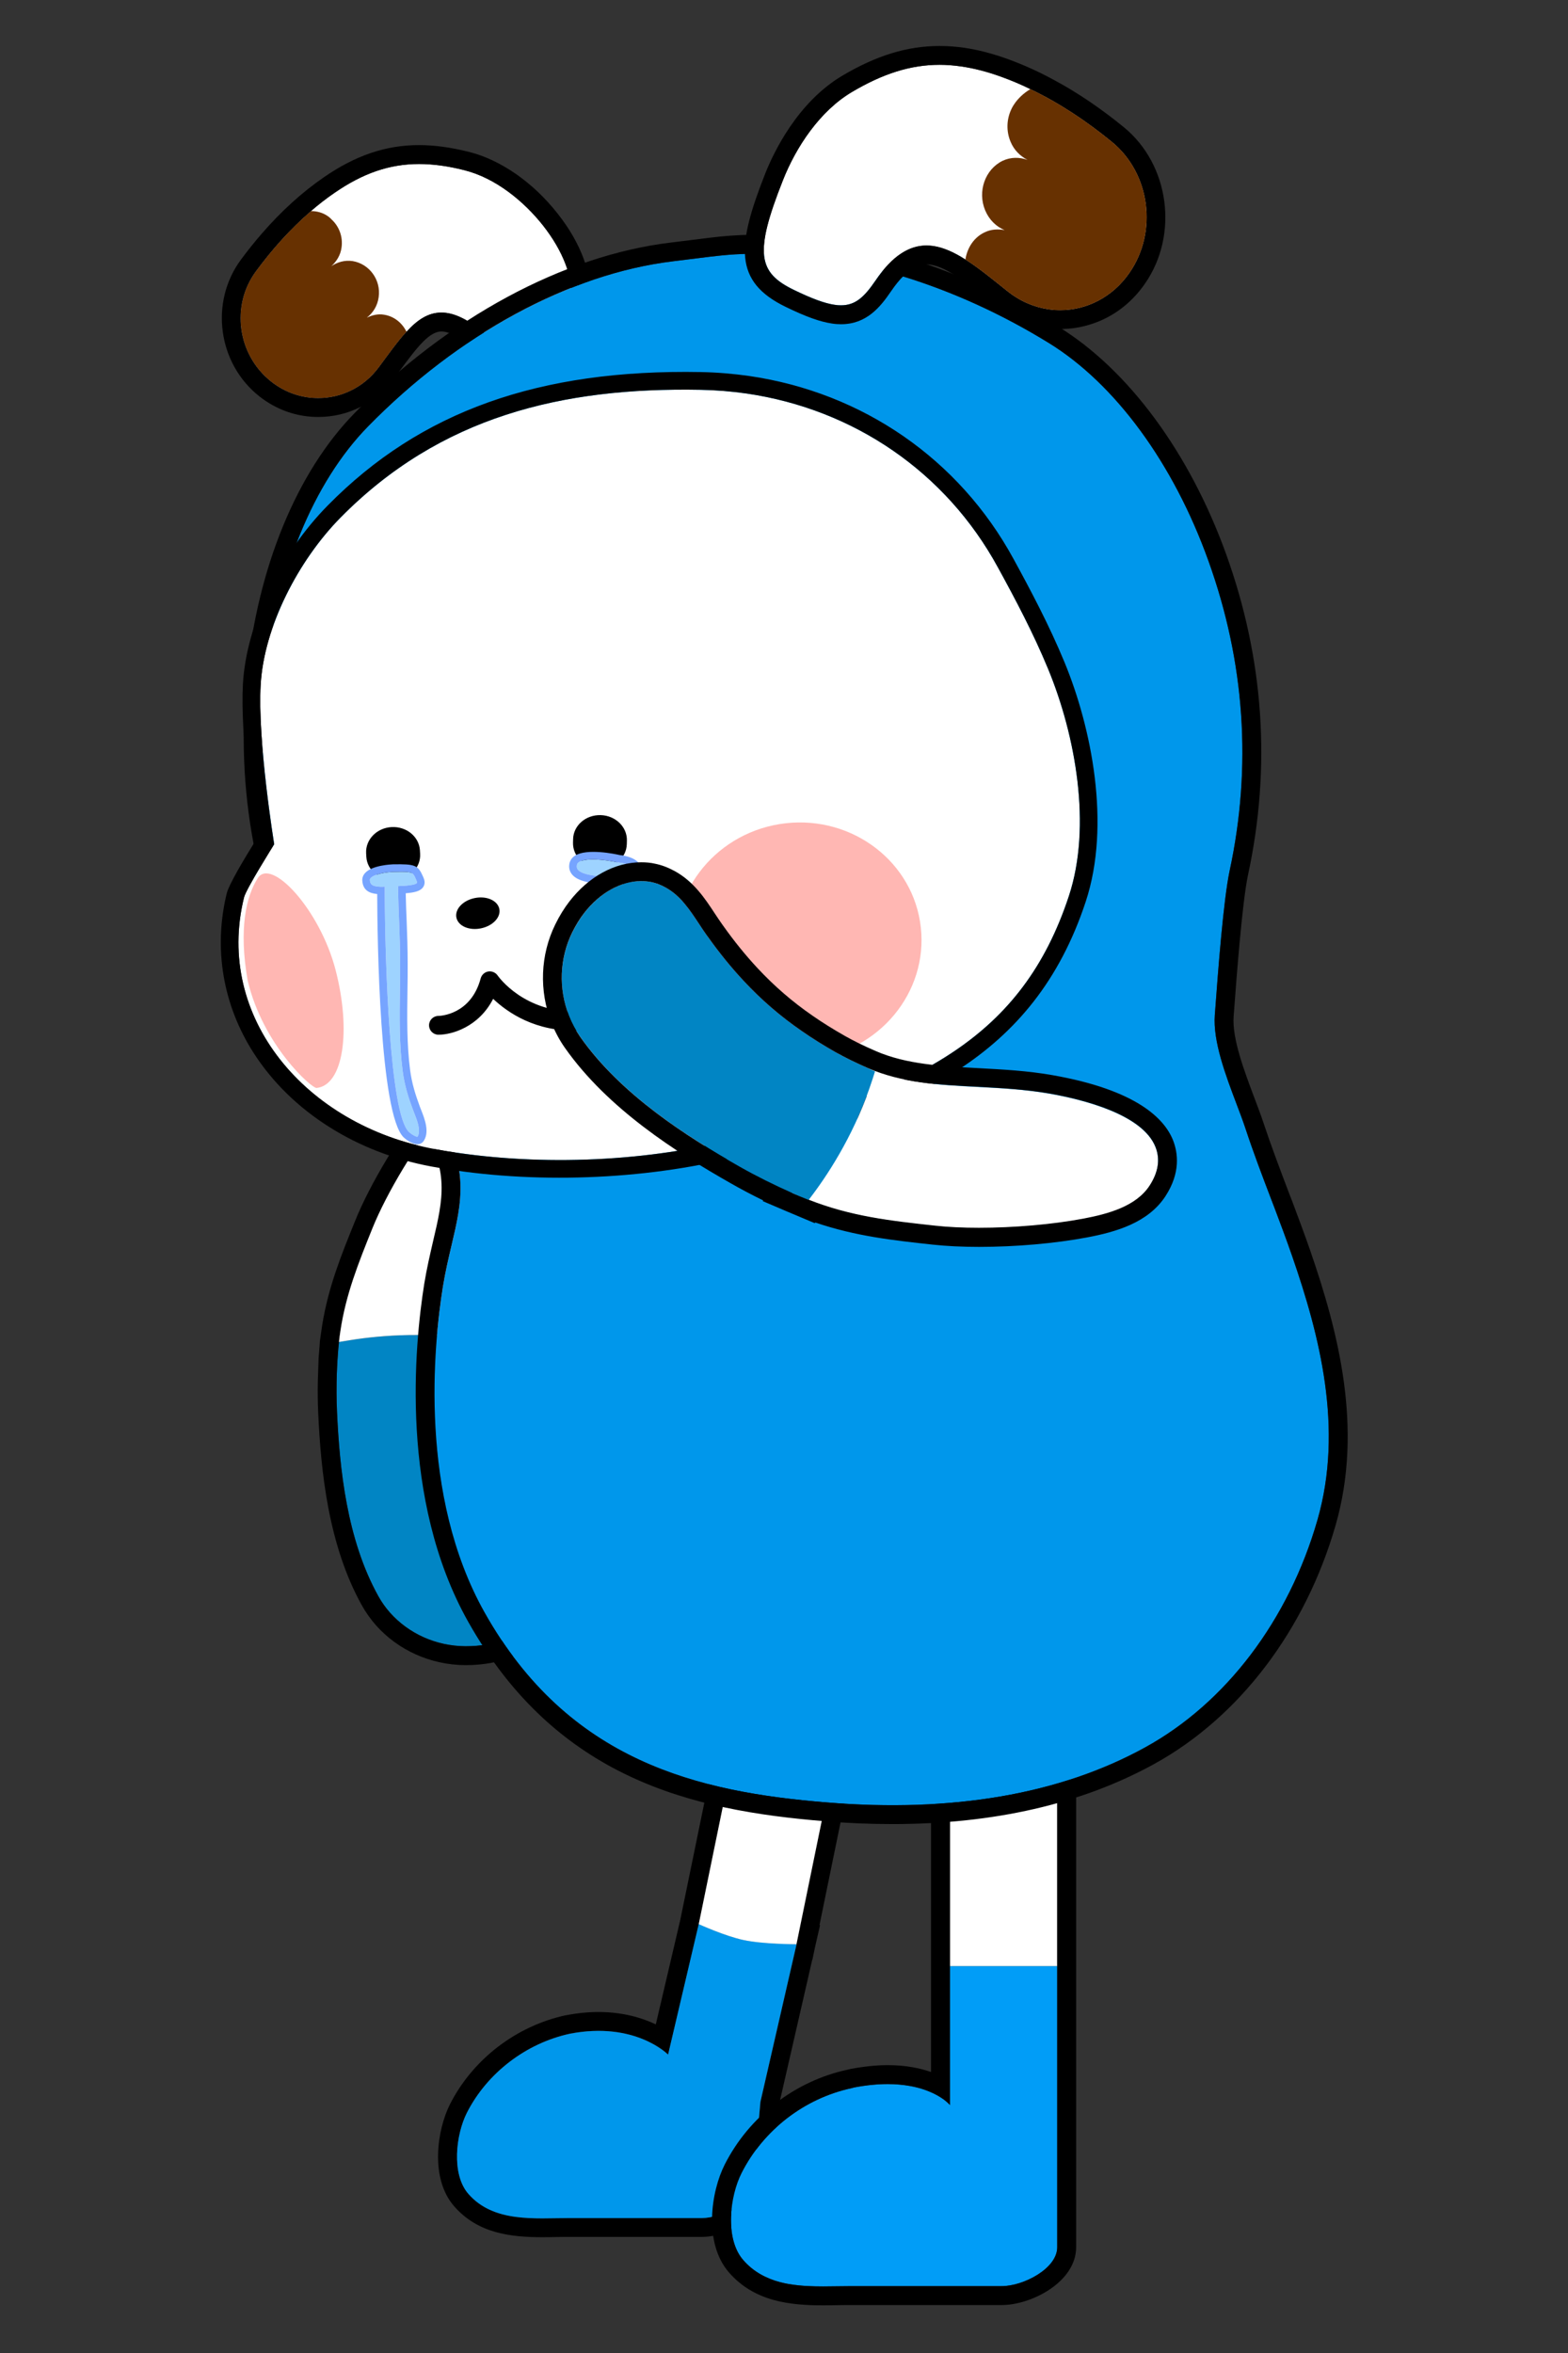 <?xml version="1.0" encoding="utf-8"?>
<!-- Generator: Adobe Illustrator 24.1.1, SVG Export Plug-In . SVG Version: 6.00 Build 0)  -->
<svg version="1.1" id="Layer_1" xmlns="http://www.w3.org/2000/svg" xmlns:xlink="http://www.w3.org/1999/xlink" x="0px" y="0px"
	 viewBox="0 0 160 240" style="enable-background:new 0 0 160 240;" xml:space="preserve">
<rect x="0" y="0" width="160" height="240" fill="#333333" stroke="none"/>
<g>
	<path d="M73.95,183.34c3.25,0.71,6.63,1.16,10.1,1.44l-2.77,13.52l0,0c0,0,0.01,0,0.01,0l-3.69,16.08l-0.72,8.16
		c0,2.04-3.23,3.69-5.27,3.69h-2.54h-11c-0.86,0-1.76,0.03-2.68,0.03c-2.78,0-5.65-0.28-7.59-2.5c-1.76-2.02-1.27-6.06-0.15-8.27
		c2.07-4.07,6.04-7.09,10.5-8.06c1.07-0.21,2.05-0.29,2.94-0.29c4.73,0,7.09,2.42,7.09,2.42l3.13-13.31c0,0,0,0,0,0l0,0
		L73.95,183.34 M72.45,181.04l-0.39,1.91l-2.65,12.9l-2.49,10.63c-1.4-0.66-3.35-1.26-5.84-1.26c-1.07,0-2.19,0.11-3.31,0.33
		l-0.02,0l-0.02,0c-5.07,1.1-9.48,4.49-11.81,9.07c-1.32,2.61-2.07,7.56,0.42,10.41c2.42,2.78,5.78,3.16,9.04,3.16
		c0.47,0,0.95-0.01,1.41-0.02c0.43-0.01,0.85-0.01,1.27-0.01h11h2.54c2.84,0,7.11-2.2,7.19-5.52l0.7-7.96l3.39-14.79l0.02-0.01
		l0.23-1.1l0.01-0.06l0.54-2.36h-0.06l2.3-11.21l0.44-2.13l-2.16-0.18c-3.74-0.31-6.96-0.77-9.84-1.41L72.45,181.04L72.45,181.04z"
		/>
	<path style="fill-rule:evenodd;clip-rule:evenodd;fill:#0097EB;" d="M77.59,214.39l-0.72,8.16c0,2.04-3.23,3.69-5.27,3.69h-2.54
		H58.06c-3.48,0-7.69,0.49-10.27-2.47c-1.76-2.02-1.27-6.06-0.15-8.27c2.07-4.07,6.04-7.09,10.5-8.06c0,0-0.04,0.01,0,0
		c6.69-1.3,10.03,2.13,10.03,2.13l3.13-13.32c0,0,2.62,1.2,4.57,1.62s5.41,0.43,5.41,0.43L77.59,214.39z"/>
	<path style="fill:#FFFFFF;" d="M73.95,183.34l-2.65,12.92l0,0c0.05,0.02,2.63,1.2,4.57,1.62c1.93,0.42,5.33,0.43,5.4,0.43l0,0
		l2.77-13.52C80.58,184.5,77.2,184.06,73.95,183.34z"/>
</g>
<g>
	<path style="fill:#FFFFFF;" d="M107.88,182.9v17.65H96.93v-15.69C100.64,184.55,104.32,183.92,107.88,182.9z"/>
	<path style="fill-rule:evenodd;clip-rule:evenodd;fill:#019DF7;" d="M107.88,200.55v28.66c0,2.19-3.47,3.97-5.66,3.97H86.88
		c-0.93,0-1.9,0.03-2.88,0.03c-1.12,0-2.26-0.04-3.35-0.22c-0.36-0.05-0.72-0.13-1.07-0.22c-1.4-0.38-2.7-1.05-3.74-2.25
		c-1.9-2.17-1.37-6.52-0.16-8.89c2.22-4.38,6.4-7.6,11.2-8.64c0,0,0.22-0.05,0.26-0.07c1.3-0.25,2.44-0.35,3.45-0.35
		c0.86,0,1.62,0.08,2.29,0.2c0.44,0.08,0.85,0.18,1.22,0.3c1.09,0.34,1.84,0.8,2.29,1.14c0.15,0.12,0.26,0.22,0.35,0.3
		c0.13,0.12,0.19,0.2,0.19,0.2v-14.16H107.88z"/>
	<path d="M109.04,181.37c-0.34-0.26-0.75-0.39-1.16-0.39c-0.18,0-0.35,0.02-0.53,0.07c-3.3,0.93-6.86,1.57-10.58,1.88
		c-1,0.08-1.77,0.91-1.77,1.91v26.5c-1.14-0.4-2.6-0.7-4.41-0.7c-1.2,0-2.48,0.14-3.81,0.39c-0.03,0.01-0.06,0.02-0.08,0.02
		l-0.25,0.06c-5.33,1.15-10.01,4.76-12.49,9.65c-1.41,2.76-2.2,8.01,0.43,11.03c2.57,2.94,6.14,3.35,9.61,3.35
		c0.51,0,1.02-0.01,1.51-0.02c0.47-0.01,0.92-0.01,1.37-0.01h15.34c3.02,0,7.59-2.35,7.59-5.9V182.9
		C109.81,182.3,109.52,181.73,109.04,181.37z M107.88,229.21c0,2.19-3.47,3.97-5.66,3.97H86.88c-0.93,0-1.9,0.03-2.88,0.03
		c-1.12,0-2.26-0.04-3.35-0.22c-0.36-0.05-0.72-0.13-1.07-0.22c-1.4-0.38-2.7-1.05-3.74-2.25c-1.9-2.17-1.37-6.52-0.16-8.89
		c2.22-4.38,6.4-7.6,11.2-8.64c0,0,0.22-0.05,0.26-0.07c1.3-0.25,2.44-0.35,3.45-0.35c0.86,0,1.62,0.08,2.29,0.2
		c0.44,0.08,0.85,0.18,1.22,0.3c1.09,0.34,1.84,0.8,2.29,1.14c0.15,0.12,0.26,0.22,0.35,0.3c0.13,0.12,0.19,0.2,0.19,0.2v-29.87
		c3.71-0.3,7.39-0.93,10.95-1.94V229.21z"/>
</g>
<g>
	<path style="fill:#FFFFFF;" d="M56.34,35.13c-0.75,0.65-1.55,0.92-2.36,0.92c-1.58,0-3.22-1.01-4.78-2.26
		c-1.66-1.35-3-1.91-4.16-1.91c-1.37,0-2.48,0.77-3.56,1.96c-0.92,1-1.83,2.29-2.85,3.66c-1.53,2.04-3.83,3.11-6.16,3.11
		c-1.68,0-3.37-0.55-4.81-1.69c-3.44-2.72-4.14-7.74-1.55-11.25c1.65-2.24,3.52-4.34,5.62-6.14c0.76-0.66,1.56-1.28,2.39-1.85
		c2.91-2.01,5.62-2.95,8.64-2.95c1.45,0,2.97,0.21,4.62,0.63c3.21,0.8,6.1,3.2,8.03,5.64C59.58,28.31,58.82,32.99,56.34,35.13z"/>
	<path style="fill:#673101;" d="M26.11,27.67c1.65-2.24,3.52-4.34,5.62-6.14c1.36,0,2.05,0.79,2.09,0.84
		c0.77,0.7,1.19,1.76,1.03,2.88c-0.1,0.77-0.51,1.42-1.04,1.9c0.62-0.42,1.38-0.64,2.17-0.52c1.71,0.28,2.91,1.92,2.66,3.68
		c-0.12,0.88-0.57,1.6-1.21,2.09c0.54-0.25,1.13-0.41,1.76-0.3c1.03,0.16,1.85,0.84,2.29,1.74c-0.92,1-1.83,2.29-2.85,3.66
		c-1.53,2.04-3.83,3.11-6.16,3.11c-1.68,0-3.37-0.55-4.81-1.69C24.22,36.2,23.52,31.18,26.11,27.67z"/>
	<path d="M56.92,21.81c-2.52-3.21-5.83-5.51-9.08-6.32c-1.84-0.46-3.5-0.69-5.08-0.69c-3.39,0-6.49,1.05-9.74,3.3
		c-2.22,1.53-4.33,3.45-6.3,5.72c-0.74,0.85-1.46,1.75-2.16,2.7c-3.18,4.33-2.33,10.57,1.91,13.91c1.74,1.37,3.81,2.1,6,2.1
		c3.05,0,5.86-1.41,7.7-3.88c0.24-0.32,0.47-0.63,0.7-0.94c0.43-0.58,0.84-1.14,1.25-1.65c1.04-1.31,1.99-2.25,2.92-2.25
		c0.74,0,1.76,0.51,2.96,1.48c1.43,1.15,3.6,2.68,5.98,2.68c1.33,0,2.55-0.46,3.61-1.38C60.74,33.88,61.87,28.1,56.92,21.81z
		 M56.34,35.13c-0.75,0.65-1.55,0.92-2.36,0.92c-1.58,0-3.22-1.01-4.78-2.26c-1.66-1.35-3-1.91-4.16-1.91
		c-1.37,0-2.48,0.77-3.56,1.96c-0.92,1-1.83,2.29-2.85,3.66c-1.53,2.04-3.83,3.11-6.16,3.11c-1.68,0-3.37-0.55-4.81-1.69
		c-3.44-2.72-4.14-7.74-1.55-11.25c1.65-2.24,3.52-4.34,5.62-6.14c0.76-0.66,1.56-1.28,2.39-1.85c2.91-2.01,5.62-2.95,8.64-2.95
		c1.45,0,2.97,0.21,4.62,0.63c3.21,0.8,6.1,3.2,8.03,5.64C59.58,28.31,58.82,32.99,56.34,35.13z"/>
</g>
<g>
	<path style="fill:#0185C4;" d="M55.65,161.92c0.02,0.55-0.03,1.01-0.17,1.46c-0.64,2.18-2.8,3.8-5.76,4.34
		c-0.68,0.13-1.43,0.19-2.17,0.19h-0.09c-2.95-0.02-5.75-1.27-7.67-3.43c-0.45-0.51-0.85-1.07-1.17-1.65
		c-3.25-5.82-3.97-13.11-4.23-18.8c-0.06-1.29-0.06-2.61-0.02-3.95c0.02-0.47,0.04-0.94,0.07-1.41l0.08-1.11l0.07-0.68l0.65-0.11
		c3-0.51,7.67-0.96,12.91-0.19l0.8,0.12h0.02c-0.04,0.27-0.06,0.53-0.08,0.8c-0.05,0.86-0.08,1.62-0.08,2.33
		c0,0.36,0.01,0.7,0.02,1.04c0.06,1.31,0.17,2.52,0.34,3.71c0.33,2.39,0.92,4.65,1.78,6.89c0.63,1.63,1.37,3.21,2.26,4.82l0.1,0.19
		c0.2,0.37,0.42,0.73,0.64,1.1C54.76,158.92,55.6,160.31,55.65,161.92z"/>
	<path d="M55.58,156.55c-0.21-0.35-0.4-0.67-0.57-0.98l-0.11-0.21c-0.86-1.54-1.56-3.04-2.16-4.58c-0.8-2.11-1.35-4.22-1.67-6.47
		c-0.16-1.13-0.26-2.28-0.31-3.52c-0.05-0.94-0.03-1.94,0.06-3.15c0.2-3.06,1.61-6.04,3.1-9.2c0.97-2.05,1.98-4.18,2.73-6.48
		c1.39-4.25,2.47-9.96-0.25-13.02c-1.1-1.24-2.65-1.9-4.48-1.9c-0.29,0-0.59,0.02-0.89,0.05c-3.12,0.33-5.39,2.64-7.2,4.86
		c-2.95,3.62-6.08,8.8-7.61,12.62c-1.4,3.45-2.73,6.74-3.35,10.63l-0.22,1.52l-0.05,0.68l-0.09,1.11l-0.08,2.41
		c-0.02,1.09-0.01,2.16,0.04,3.2c0.27,5.9,1.02,13.48,4.47,19.65c0.39,0.7,0.87,1.37,1.41,1.99c2.28,2.57,5.6,4.05,9.1,4.08h0.1
		c0.86,0,1.73-0.08,2.52-0.22c3.69-0.68,6.4-2.8,7.26-5.69c0.19-0.65,0.27-1.33,0.24-2.07c-0.07-2.12-1.08-3.8-1.97-5.28
		L55.58,156.55z M55.48,163.38c-0.64,2.18-2.8,3.8-5.76,4.34c-0.68,0.13-1.43,0.19-2.17,0.19h-0.09c-2.95-0.02-5.75-1.27-7.67-3.43
		c-0.45-0.51-0.85-1.07-1.17-1.65c-3.25-5.82-3.97-13.11-4.23-18.8c-0.06-1.29-0.06-2.61-0.02-3.95c0.02-0.47,0.04-0.94,0.07-1.41
		l0.08-1.11l0.07-0.68c0.04-0.39,0.09-0.77,0.15-1.15c0.56-3.72,1.82-6.87,3.26-10.44c1.48-3.66,4.49-8.64,7.32-12.12
		c1.56-1.92,3.49-3.91,5.91-4.16c0.24-0.03,0.47-0.04,0.69-0.04c0.32,0,0.63,0.03,0.92,0.08c0.29,0.05,0.56,0.13,0.81,0.23
		s0.49,0.23,0.71,0.39c0.22,0.16,0.42,0.34,0.6,0.54c2.23,2.51,0.87,8.07-0.14,11.15c-0.72,2.19-1.69,4.26-2.64,6.26
		c-0.2,0.43-0.41,0.86-0.6,1.28c-0.88,1.89-1.69,3.74-2.18,5.63c-0.1,0.37-0.19,0.74-0.26,1.12c-0.07,0.35-0.13,0.7-0.17,1.05
		c-0.04,0.27-0.06,0.53-0.08,0.8c-0.05,0.86-0.08,1.62-0.08,2.33c0,0.36,0.01,0.7,0.02,1.04c0.06,1.31,0.17,2.52,0.34,3.71
		c0.33,2.39,0.92,4.65,1.78,6.89c0.63,1.63,1.37,3.21,2.26,4.82l0.1,0.19c0.2,0.37,0.42,0.73,0.64,1.1c0.81,1.34,1.65,2.73,1.7,4.34
		C55.67,162.47,55.62,162.93,55.48,163.38z"/>
	<path style="fill:#FFFFFF;" d="M54.82,121.36c-0.72,2.19-1.69,4.26-2.64,6.26c-0.2,0.43-0.41,0.86-0.6,1.28
		c-0.88,1.89-1.69,3.74-2.18,5.63c-0.1,0.37-0.19,0.74-0.26,1.12c-0.07,0.35-0.13,0.7-0.17,1.05h-0.02l-0.8-0.12
		c-5.24-0.77-9.91-0.32-12.91,0.19l-0.65,0.11c0.04-0.39,0.09-0.78,0.15-1.15c0.56-3.72,1.82-6.87,3.26-10.44
		c1.48-3.66,4.49-8.64,7.32-12.12c1.56-1.92,3.49-3.91,5.91-4.16c0.24-0.03,0.47-0.04,0.69-0.04c0.32,0,0.63,0.03,0.92,0.08
		c0.29,0.05,0.56,0.13,0.81,0.23s0.49,0.23,0.71,0.39c0.22,0.16,0.42,0.34,0.6,0.54C57.19,112.72,55.83,118.28,54.82,121.36z"/>
</g>
<g>
	<path style="fill:#0097EB;" d="M134.43,155.05c-2.94,10.2-9.34,18.65-17.58,23.18c-8.68,4.78-19.63,6.67-32.55,5.61
		c-13.03-1.06-26.28-4.14-34.85-19.37c-6.73-11.96-5.22-27.21-4.26-33.21c0.25-1.53,0.57-2.89,0.88-4.21
		c1.04-4.39,1.93-8.19-1.64-13.44c-1.46-2.15-3.44-3.83-5.36-5.45c-2.3-1.95-4.48-3.79-5.77-6.36c-5.4-10.73-7.37-21.14-6.2-32.76
		c1.06-10.53,4.87-19.84,10.44-25.53c9.24-9.44,20.6-15.59,31.14-16.86l3.8-0.47l0.22-0.02c1.56-0.2,3.16-0.29,4.8-0.29
		c9.41,0,19.91,3.2,29.5,9.1c6.79,4.17,12.74,12.28,16.31,22.24c3.72,10.34,4.45,20.98,2.16,31.62c-0.63,2.96-1.19,10.35-1.48,14.32
		l-0.03,0.38c-0.2,2.68,1.09,6.1,2.23,9.11c0.34,0.89,0.65,1.72,0.89,2.44c0.8,2.43,1.72,4.85,2.61,7.18l0.38,0.99
		c0.55,1.46,1.19,3.16,1.78,4.86C134.64,136.17,137.13,145.68,134.43,155.05z"/>
	<path d="M133.67,127.48c-0.6-1.73-1.25-3.44-1.8-4.92l-0.38-0.98c-0.88-2.32-1.79-4.72-2.58-7.1c-0.25-0.76-0.58-1.62-0.92-2.52
		c-1.01-2.69-2.28-6.03-2.11-8.29l0.03-0.38c0.27-3.64,0.84-11.23,1.44-14.06c2.37-10.99,1.62-21.99-2.22-32.67
		c-3.73-10.36-9.97-18.83-17.12-23.23c-11.62-7.15-24.58-10.46-35.52-9.09l-4.04,0.5c-10.97,1.32-22.74,7.67-32.29,17.42
		c-5.87,6-9.87,15.73-10.97,26.69c-1.19,11.83,0.9,22.89,6.39,33.81c1.47,2.93,3.9,4.98,6.25,6.97c1.9,1.61,3.69,3.13,5.01,5.06
		c3.09,4.55,2.36,7.64,1.35,11.92c-0.31,1.35-0.64,2.75-0.9,4.34c-0.99,6.21-2.54,21.98,4.48,34.46
		c9.02,16.01,22.81,19.25,36.38,20.35c2.37,0.2,4.67,0.29,6.92,0.29c10.34,0,19.3-2.05,26.71-6.13c8.68-4.78,15.42-13.65,18.5-24.33
		C139.13,145.7,136.56,135.83,133.67,127.48z M84.3,183.84c-13.03-1.06-26.28-4.14-34.85-19.37c-6.73-11.96-5.22-27.21-4.26-33.21
		c0.25-1.53,0.57-2.89,0.88-4.21c1.04-4.39,1.93-8.19-1.64-13.44c-1.46-2.15-3.44-3.83-5.36-5.45c-2.3-1.95-4.48-3.79-5.77-6.36
		c-5.4-10.73-7.37-21.14-6.2-32.76c1.06-10.53,4.87-19.84,10.44-25.53c9.24-9.44,20.6-15.59,31.14-16.86l3.8-0.47l0.22-0.02
		c1.56-0.2,3.16-0.29,4.8-0.29c9.41,0,19.91,3.2,29.5,9.1c6.79,4.17,12.74,12.28,16.31,22.24c3.72,10.34,4.45,20.98,2.16,31.62
		c-0.63,2.96-1.19,10.35-1.48,14.32l-0.03,0.38c-0.2,2.68,1.09,6.1,2.23,9.11c0.34,0.89,0.65,1.72,0.89,2.44
		c0.8,2.43,1.72,4.85,2.61,7.18l0.38,0.99c0.55,1.46,1.19,3.16,1.78,4.86c2.79,8.06,5.28,17.57,2.58,26.94
		c-2.94,10.2-9.34,18.65-17.58,23.18C108.17,183.01,97.22,184.9,84.3,183.84z"/>
</g>
<g>
	<path style="fill-rule:evenodd;clip-rule:evenodd;fill:#FFFFFF;" d="M109.07,91.39c-4.81,14.6-15.39,19.43-32.73,24.41
		c-9.03,2.58-20.04,3.19-29.7,1.78c-0.75-0.11-1.51-0.23-2.24-0.37c-13.21-2.42-22.51-13.45-19.5-25.67
		c0.21-0.87,3.08-5.43,3.08-5.43s-1.72-10.53-1.38-16.29c0.34-5.92,3.86-12.67,8.13-17.01C44.92,42.47,57.37,39.49,71.5,39.76
		c1.59,0.03,3.16,0.16,4.69,0.38c10.94,1.6,20.33,8.01,25.63,17.72c1.8,3.28,3.64,6.76,5.13,10.37
		C109.74,74.98,111.43,84.25,109.07,91.39z"/>
	<path d="M108.62,67.54c-1.57-3.8-3.51-7.44-5.21-10.55c-5.54-10.15-15.37-16.95-26.96-18.64c-1.61-0.23-3.27-0.37-4.92-0.4
		c-16.54-0.31-28.64,4.01-38.08,13.6c-4.91,4.97-8.3,12.11-8.66,18.17c-0.29,5.09,0.92,13.54,1.3,16c-1.3,2.09-2.73,4.51-2.95,5.39
		c-1.38,5.63-0.4,11.43,2.78,16.35c3.83,5.92,10.45,10.12,18.15,11.53c0.76,0.14,1.53,0.27,2.31,0.38
		c9.98,1.46,21.37,0.77,30.46-1.84c15.97-4.57,28.6-9.36,33.95-25.57C113.38,84.1,111.37,74.19,108.62,67.54z M46.64,117.58
		c-0.75-0.11-1.51-0.23-2.24-0.37c-13.21-2.42-22.51-13.45-19.5-25.67c0.21-0.87,3.08-5.43,3.08-5.43s-1.72-10.53-1.38-16.29
		c0.34-5.92,3.86-12.67,8.13-17.01C44.92,42.47,57.37,39.49,71.5,39.76c1.59,0.03,3.16,0.16,4.69,0.38
		c10.94,1.6,20.33,8.01,25.63,17.72c1.8,3.28,3.64,6.76,5.13,10.37c2.79,6.75,4.48,16.02,2.12,23.16
		c-4.81,14.6-15.39,19.43-32.73,24.41C67.31,118.38,56.3,118.99,46.64,117.58z"/>
	<path style="fill-rule:evenodd;clip-rule:evenodd;fill:#FFB7B3;" d="M69.03,97.39c0.73,6.64,6.92,11.39,13.8,10.62
		c6.88-0.77,11.87-6.78,11.13-13.42c-0.73-6.63-6.91-11.39-13.79-10.62C73.29,84.75,68.3,90.76,69.03,97.39"/>
	<path style="fill-rule:evenodd;clip-rule:evenodd;fill:#FFB7B3;" d="M25.27,100c1.56,6.62,6.54,11.02,7.04,10.97
		c2.74-0.3,3.53-5.84,1.94-12.01c-1.59-6.17-6.58-11.55-7.95-9.39C25.11,91.44,24.35,94.74,25.27,100"/>
</g>
<g>
	<path style="fill:#FFFFFF;" d="M115.24,27.85c-1.72,2.48-4.37,3.79-7.06,3.79c-0.4,0-0.81-0.03-1.21-0.09
		c-1.47-0.22-2.91-0.83-4.19-1.86c-1.49-1.19-2.9-2.35-4.27-3.22c-1.11-0.71-2.2-1.22-3.28-1.38c-0.23-0.03-0.46-0.05-0.69-0.05
		c-1.73,0-3.45,0.99-5.22,3.6c-1.13,1.65-2.03,2.5-3.5,2.5c-0.2,0-0.42-0.01-0.65-0.05c-1.04-0.15-2.36-0.65-4.14-1.51
		c-3.69-1.78-4.08-3.77-1.14-11.19c1.34-3.4,3.77-7.07,7.05-9.01c3.11-1.84,5.94-2.77,8.93-2.77c0.73,0,1.48,0.06,2.23,0.17
		c1.31,0.19,2.66,0.54,4.09,1.06c1,0.36,1.99,0.78,2.95,1.25c2.96,1.41,5.74,3.27,8.31,5.37C117.38,17.67,118.17,23.65,115.24,27.85
		z"/>
	<path d="M114.67,12.97c-2.29-1.87-4.62-3.46-6.97-4.73c-1.61-0.89-3.23-1.62-4.85-2.21c-1.58-0.57-3.04-0.95-4.47-1.16
		c-0.84-0.12-1.69-0.18-2.51-0.18c-3.27,0-6.42,0.96-9.92,3.03c-4.61,2.74-7.03,7.88-7.86,9.97c-2.89,7.32-3.28,11.02,2.1,13.62
		c2.08,1.01,3.49,1.51,4.71,1.69c0.31,0.05,0.63,0.07,0.92,0.07c2.59,0,3.99-1.73,5.09-3.34c1.87-2.76,3.19-2.76,3.63-2.76
		c0.13,0,0.27,0.01,0.41,0.03c0.9,0.13,1.92,0.67,3.01,1.42c0.96,0.65,1.98,1.47,3.04,2.32l0.58,0.46c1.49,1.2,3.26,1.98,5.12,2.25
		c0.45,0.06,0.91,0.1,1.36,0.11h0.12c1.04,0,2.05-0.15,3.01-0.45c2.24-0.67,4.21-2.11,5.63-4.16
		C120.3,23.96,119.34,16.78,114.67,12.97z M108.18,31.64c-0.4,0-0.81-0.03-1.21-0.09c-1.47-0.22-2.91-0.83-4.19-1.86
		c-1.49-1.19-2.9-2.35-4.27-3.22c-1.11-0.71-2.2-1.22-3.28-1.38c-0.23-0.03-0.46-0.05-0.69-0.05c-1.73,0-3.45,0.99-5.22,3.6
		c-1.13,1.65-2.03,2.5-3.5,2.5c-0.2,0-0.42-0.01-0.65-0.05c-1.04-0.15-2.36-0.65-4.14-1.51c-3.69-1.78-4.08-3.77-1.14-11.19
		c1.34-3.4,3.77-7.07,7.05-9.01c3.11-1.84,5.94-2.77,8.93-2.77c0.73,0,1.48,0.06,2.23,0.17c1.31,0.19,2.66,0.54,4.09,1.06
		c1,0.36,1.99,0.78,2.95,1.25c2.96,1.41,5.74,3.27,8.31,5.37c3.93,3.21,4.72,9.19,1.79,13.39
		C113.52,30.33,110.87,31.64,108.18,31.64z"/>
	<path style="fill:#673101;" d="M115.24,27.85c-1.72,2.48-4.37,3.79-7.06,3.79c-0.4,0-0.81-0.03-1.21-0.09
		c-1.47-0.22-2.91-0.83-4.19-1.86c-1.49-1.19-2.9-2.35-4.27-3.22c0.19-1.2,0.87-2.27,1.98-2.78c0.65-0.32,1.35-0.33,2.02-0.22
		c-0.85-0.35-1.57-1.04-1.98-2.01c-0.81-1.94-0.01-4.19,1.78-5.06c0.83-0.39,1.73-0.38,2.54-0.09c-0.74-0.38-1.38-1-1.73-1.85
		c-0.46-1.09-0.4-2.27,0.05-3.26c0,0,0.47-1.22,1.97-2.11c2.96,1.41,5.74,3.27,8.31,5.37C117.38,17.67,118.17,23.65,115.24,27.85z"
		/>
</g>
<g>
	<g>
		<g>
			<g>
				<path style="fill-rule:evenodd;clip-rule:evenodd;" d="M61.15,88.55L61.15,88.55c1.52,0.04,2.77-1.05,2.81-2.45l0.01-0.35
					c0.04-1.4-1.16-2.57-2.68-2.61c-1.52-0.04-2.78,1.06-2.81,2.45l-0.01,0.35C58.43,87.34,59.63,88.5,61.15,88.55"/>
			</g>
		</g>
	</g>
	<g>
		<g>
			<g>
				<path style="fill-rule:evenodd;clip-rule:evenodd;" d="M40.27,89.76L40.27,89.76c1.52-0.08,2.68-1.28,2.6-2.67l-0.02-0.35
					c-0.08-1.4-1.37-2.46-2.89-2.38s-2.68,1.28-2.6,2.68l0.02,0.35C37.46,88.78,38.75,89.84,40.27,89.76"/>
			</g>
		</g>
	</g>
	<g>
		<g>
			<path style="fill-rule:evenodd;clip-rule:evenodd;" d="M46.57,93.59c0.18,0.86,1.29,1.35,2.51,1.1c1.21-0.25,2.05-1.14,1.87-1.99
				c-0.18-0.85-1.3-1.35-2.51-1.1C47.22,91.85,46.4,92.74,46.57,93.59"/>
		</g>
	</g>
	<g>
		<path d="M44.74,105.54c-0.53,0-0.96-0.43-0.96-0.96c0-0.53,0.43-0.96,0.96-0.96c0.15,0,3.31-0.1,4.31-3.83
			c0.1-0.36,0.4-0.64,0.77-0.7c0.37-0.06,0.75,0.1,0.96,0.41c0.11,0.15,2.71,3.81,8.21,3.69c0.01,0,0.02,0,0.03,0
			c0.52,0,0.95,0.41,0.96,0.94c0.02,0.53-0.4,0.97-0.93,0.99c-4.41,0.15-7.27-1.86-8.73-3.24
			C48.87,104.72,46.15,105.54,44.74,105.54z"/>
	</g>
</g>
<g>
	<path style="fill:#9ED3FF;" d="M64.69,88.75c-0.02,0.28-0.56,0.68-1.54,0.68c-1.08,0-3.59,0-4.19-0.73
		c-0.1-0.13-0.13-0.28-0.09-0.49c0.01-0.07,0.05-0.18,0.22-0.29c0.31-0.19,0.83-0.26,1.41-0.26c0.95,0,2.05,0.19,2.56,0.31h0.05
		C64.29,88.1,64.7,88.51,64.69,88.75z"/>
	<path style="fill:#76A4FF;" d="M63.21,87.21c-0.42-0.1-3.32-0.71-4.54,0.07c-0.3,0.19-0.49,0.46-0.56,0.78
		c-0.09,0.42,0,0.81,0.26,1.13c0.68,0.83,2.4,1.01,4.76,1.01c0.01,0,0.02,0,0.02,0c1.47,0,2.27-0.71,2.31-1.41
		C65.49,88.15,64.92,87.4,63.21,87.21z M63.15,89.43c-1.08,0-3.59,0-4.19-0.73c-0.1-0.13-0.13-0.28-0.09-0.49
		c0.01-0.07,0.05-0.18,0.22-0.29c0.31-0.19,0.83-0.26,1.41-0.26c0.95,0,2.05,0.19,2.56,0.31h0.05c1.18,0.13,1.59,0.54,1.58,0.78
		C64.67,89.03,64.13,89.43,63.15,89.43z"/>
</g>
<g>
	<path style="fill:#9ED3FF;" d="M42.61,115.94c-0.11,0.04-0.55-0.18-0.89-0.49c-1.96-1.86-2.43-17.42-2.46-24.23v-0.78
		c-0.31,0.02-0.56,0.01-0.77-0.02c-0.52-0.06-0.72-0.24-0.75-0.64c-0.01-0.05,0-0.13,0.08-0.22c0.37-0.41,1.6-0.61,2.3-0.63
		c1.99-0.04,1.98-0.04,2.35,0.81l0.04,0.1c0.04,0.1,0.06,0.18,0.04,0.21c-0.11,0.17-0.63,0.24-1.17,0.29
		c-0.26,0.01-0.53,0.03-0.75,0.04c-0.01,0.01-0.01,0.02-0.01,0.03c0,0.25,0.01,0.5,0.01,0.74c0.02,1.02,0.06,1.99,0.1,2.94
		c0.05,1.34,0.1,2.72,0.1,4.2c0.01,0.9-0.01,1.79-0.02,2.69c-0.04,2.72-0.08,5.53,0.28,8.28c0.2,1.51,0.61,2.76,1.03,3.88l0.13,0.34
		C42.56,114.26,42.98,115.32,42.61,115.94z"/>
	<path style="fill:#76A4FF;" d="M42.97,113.2l-0.13-0.33c-0.46-1.25-0.81-2.36-0.99-3.71c-0.35-2.7-0.31-5.48-0.27-8.17
		c0.01-0.9,0.03-1.8,0.02-2.7c0-1.49-0.05-2.89-0.1-4.23c-0.04-0.95-0.08-1.93-0.1-2.95c0.84-0.07,1.51-0.19,1.8-0.66
		c0.11-0.18,0.21-0.48,0.02-0.91l-0.04-0.1c-0.52-1.2-0.81-1.32-3.08-1.28h-0.01c-0.21,0.01-2.14,0.1-2.84,0.89
		c-0.21,0.23-0.3,0.5-0.28,0.79c0.07,0.95,0.69,1.27,1.52,1.35c0.01,4.49,0.24,22.48,2.71,24.83c0.13,0.12,0.79,0.69,1.39,0.69
		c0.04,0,0.08,0,0.12-0.01c0.24-0.03,0.43-0.16,0.56-0.38C43.83,115.39,43.33,114.12,42.97,113.2z M42.61,115.94
		c-0.11,0.04-0.55-0.18-0.89-0.49c-1.96-1.86-2.43-17.42-2.46-24.23v-0.78c-0.31,0.02-0.56,0.01-0.77-0.02
		c-0.52-0.06-0.72-0.24-0.75-0.64c-0.01-0.05,0-0.13,0.08-0.22c0.37-0.41,1.6-0.61,2.3-0.63c1.99-0.04,1.98-0.04,2.35,0.81l0.04,0.1
		c0.04,0.1,0.06,0.18,0.04,0.21c-0.11,0.17-0.63,0.24-1.17,0.29c-0.26,0.01-0.53,0.03-0.75,0.04c-0.01,0.01-0.01,0.02-0.01,0.03
		c0,0.25,0.01,0.5,0.01,0.74c0.02,1.02,0.06,1.99,0.1,2.94c0.05,1.34,0.1,2.72,0.1,4.2c0.01,0.9-0.01,1.79-0.02,2.69
		c-0.04,2.72-0.08,5.53,0.28,8.28c0.2,1.51,0.61,2.76,1.03,3.88l0.13,0.34C42.56,114.26,42.98,115.32,42.61,115.94z"/>
</g>
<g>
	<g>
		<g>
			<g>
				<g>
					<path style="fill:#0185C4;" d="M58.06,103.63c-1.09-2.77-0.97-5.87,0.33-8.51c0.36-0.72,0.78-1.42,1.23-2
						c1.87-2.42,4.49-3.63,6.85-3.15c0.48,0.1,0.94,0.27,1.46,0.56c1.52,0.84,2.47,2.29,3.4,3.7c0.25,0.39,0.51,0.77,0.77,1.14
						l0.15,0.2c1.16,1.63,2.35,3.1,3.65,4.49c1.79,1.92,3.72,3.59,5.9,5.09c1.07,0.75,2.2,1.45,3.46,2.17
						c0.96,0.54,2.02,1.06,3.32,1.63l0.72,0.32l-0.24,0.75c-1.68,5.22-4.27,9.32-6.15,11.83l-0.41,0.54l-0.63-0.26
						c-2.21-0.93-4.35-1.98-6.34-3.11c-5.41-3.07-12.15-7.35-16.3-13.24C58.76,105.12,58.37,104.4,58.06,103.63z"/>
				</g>
			</g>
		</g>
		<g>
			<g>
				<path style="fill:#FFFFFF;" d="M80.84,121.69l-0.01,0.01l0.95,0.4C81.47,121.97,81.16,121.83,80.84,121.69z"/>
			</g>
			<g>
				<path style="fill:#FFFFFF;" d="M117.91,117.01c-1.31-3.33-7.37-4.85-10.86-5.46c-2.45-0.43-4.91-0.56-7.3-0.68
					c-3.97-0.21-7.73-0.41-11.17-1.9c0,0,0,0,0,0l0.72,0.32l-0.24,0.75c-1.68,5.22-4.27,9.32-6.15,11.83l-0.4,0.53
					c4.33,1.7,8.31,2.15,12.88,2.65c4.23,0.46,10.46,0.17,15.15-0.71c2.58-0.48,5.41-1.27,6.78-3.38
					C118.2,119.57,118.4,118.25,117.91,117.01z"/>
			</g>
		</g>
	</g>
	<g>
		<path d="M65.43,89.87c0.35,0,0.7,0.03,1.04,0.1c0.48,0.1,0.94,0.27,1.46,0.56c1.52,0.84,2.47,2.29,3.4,3.7
			c0.25,0.39,0.51,0.77,0.77,1.14l0.15,0.2c1.16,1.63,2.35,3.1,3.65,4.49c1.79,1.92,3.72,3.59,5.9,5.09
			c1.07,0.75,2.2,1.45,3.46,2.17c0.96,0.54,2.02,1.06,3.32,1.63c3.44,1.5,7.2,1.7,11.17,1.9c2.38,0.13,4.85,0.26,7.3,0.68
			c3.49,0.61,9.55,2.13,10.86,5.46c0.49,1.24,0.29,2.56-0.6,3.93c-1.37,2.11-4.19,2.89-6.78,3.38c-3.2,0.6-7.12,0.93-10.64,0.93
			c-1.63,0-3.17-0.07-4.51-0.22c-4.57-0.5-8.55-0.94-12.88-2.65l-0.01,0.02l-0.63-0.26c-0.03-0.01-0.05-0.02-0.08-0.03l-0.95-0.4
			l0.01-0.01c-1.85-0.82-3.64-1.71-5.32-2.66c-5.41-3.07-12.15-7.35-16.3-13.24c-0.47-0.67-0.86-1.4-1.16-2.17
			c-1.09-2.77-0.97-5.87,0.33-8.51c0.36-0.72,0.78-1.42,1.23-1.99C61.22,91.05,63.37,89.87,65.43,89.87 M65.43,87.95
			c-2.7,0-5.37,1.46-7.33,4c-0.52,0.67-1.02,1.48-1.43,2.32c-1.54,3.12-1.68,6.79-0.39,10.07c0.36,0.91,0.82,1.77,1.38,2.56
			c4.37,6.2,11.34,10.63,16.92,13.8c1.05,0.6,2.15,1.18,3.3,1.74l-0.05,0.07l2.27,0.97l0.95,0.4l0.1,0.04l0.61,0.26l1.38,0.58
			l0.05-0.07c4.09,1.4,7.94,1.82,11.99,2.26c1.39,0.15,2.98,0.23,4.72,0.23c3.73,0,7.74-0.35,10.99-0.96
			c2.98-0.56,6.27-1.5,8.04-4.22c1.55-2.39,1.27-4.41,0.77-5.69c-0.87-2.2-3.71-5.14-12.32-6.65c-2.56-0.45-5.09-0.58-7.53-0.71
			c-3.79-0.2-7.38-0.39-10.5-1.75c-1.24-0.54-2.24-1.03-3.14-1.54c-1.21-0.69-2.29-1.36-3.31-2.07c-2.07-1.43-3.89-3.01-5.59-4.83
			c-1.24-1.33-2.38-2.74-3.49-4.3l-0.15-0.21c-0.24-0.34-0.49-0.71-0.72-1.06c-1.01-1.54-2.15-3.26-4.08-4.33
			c-0.7-0.38-1.33-0.62-2.01-0.76C66.39,87.99,65.91,87.95,65.43,87.95L65.43,87.95z"/>
	</g>
</g>
</svg>
